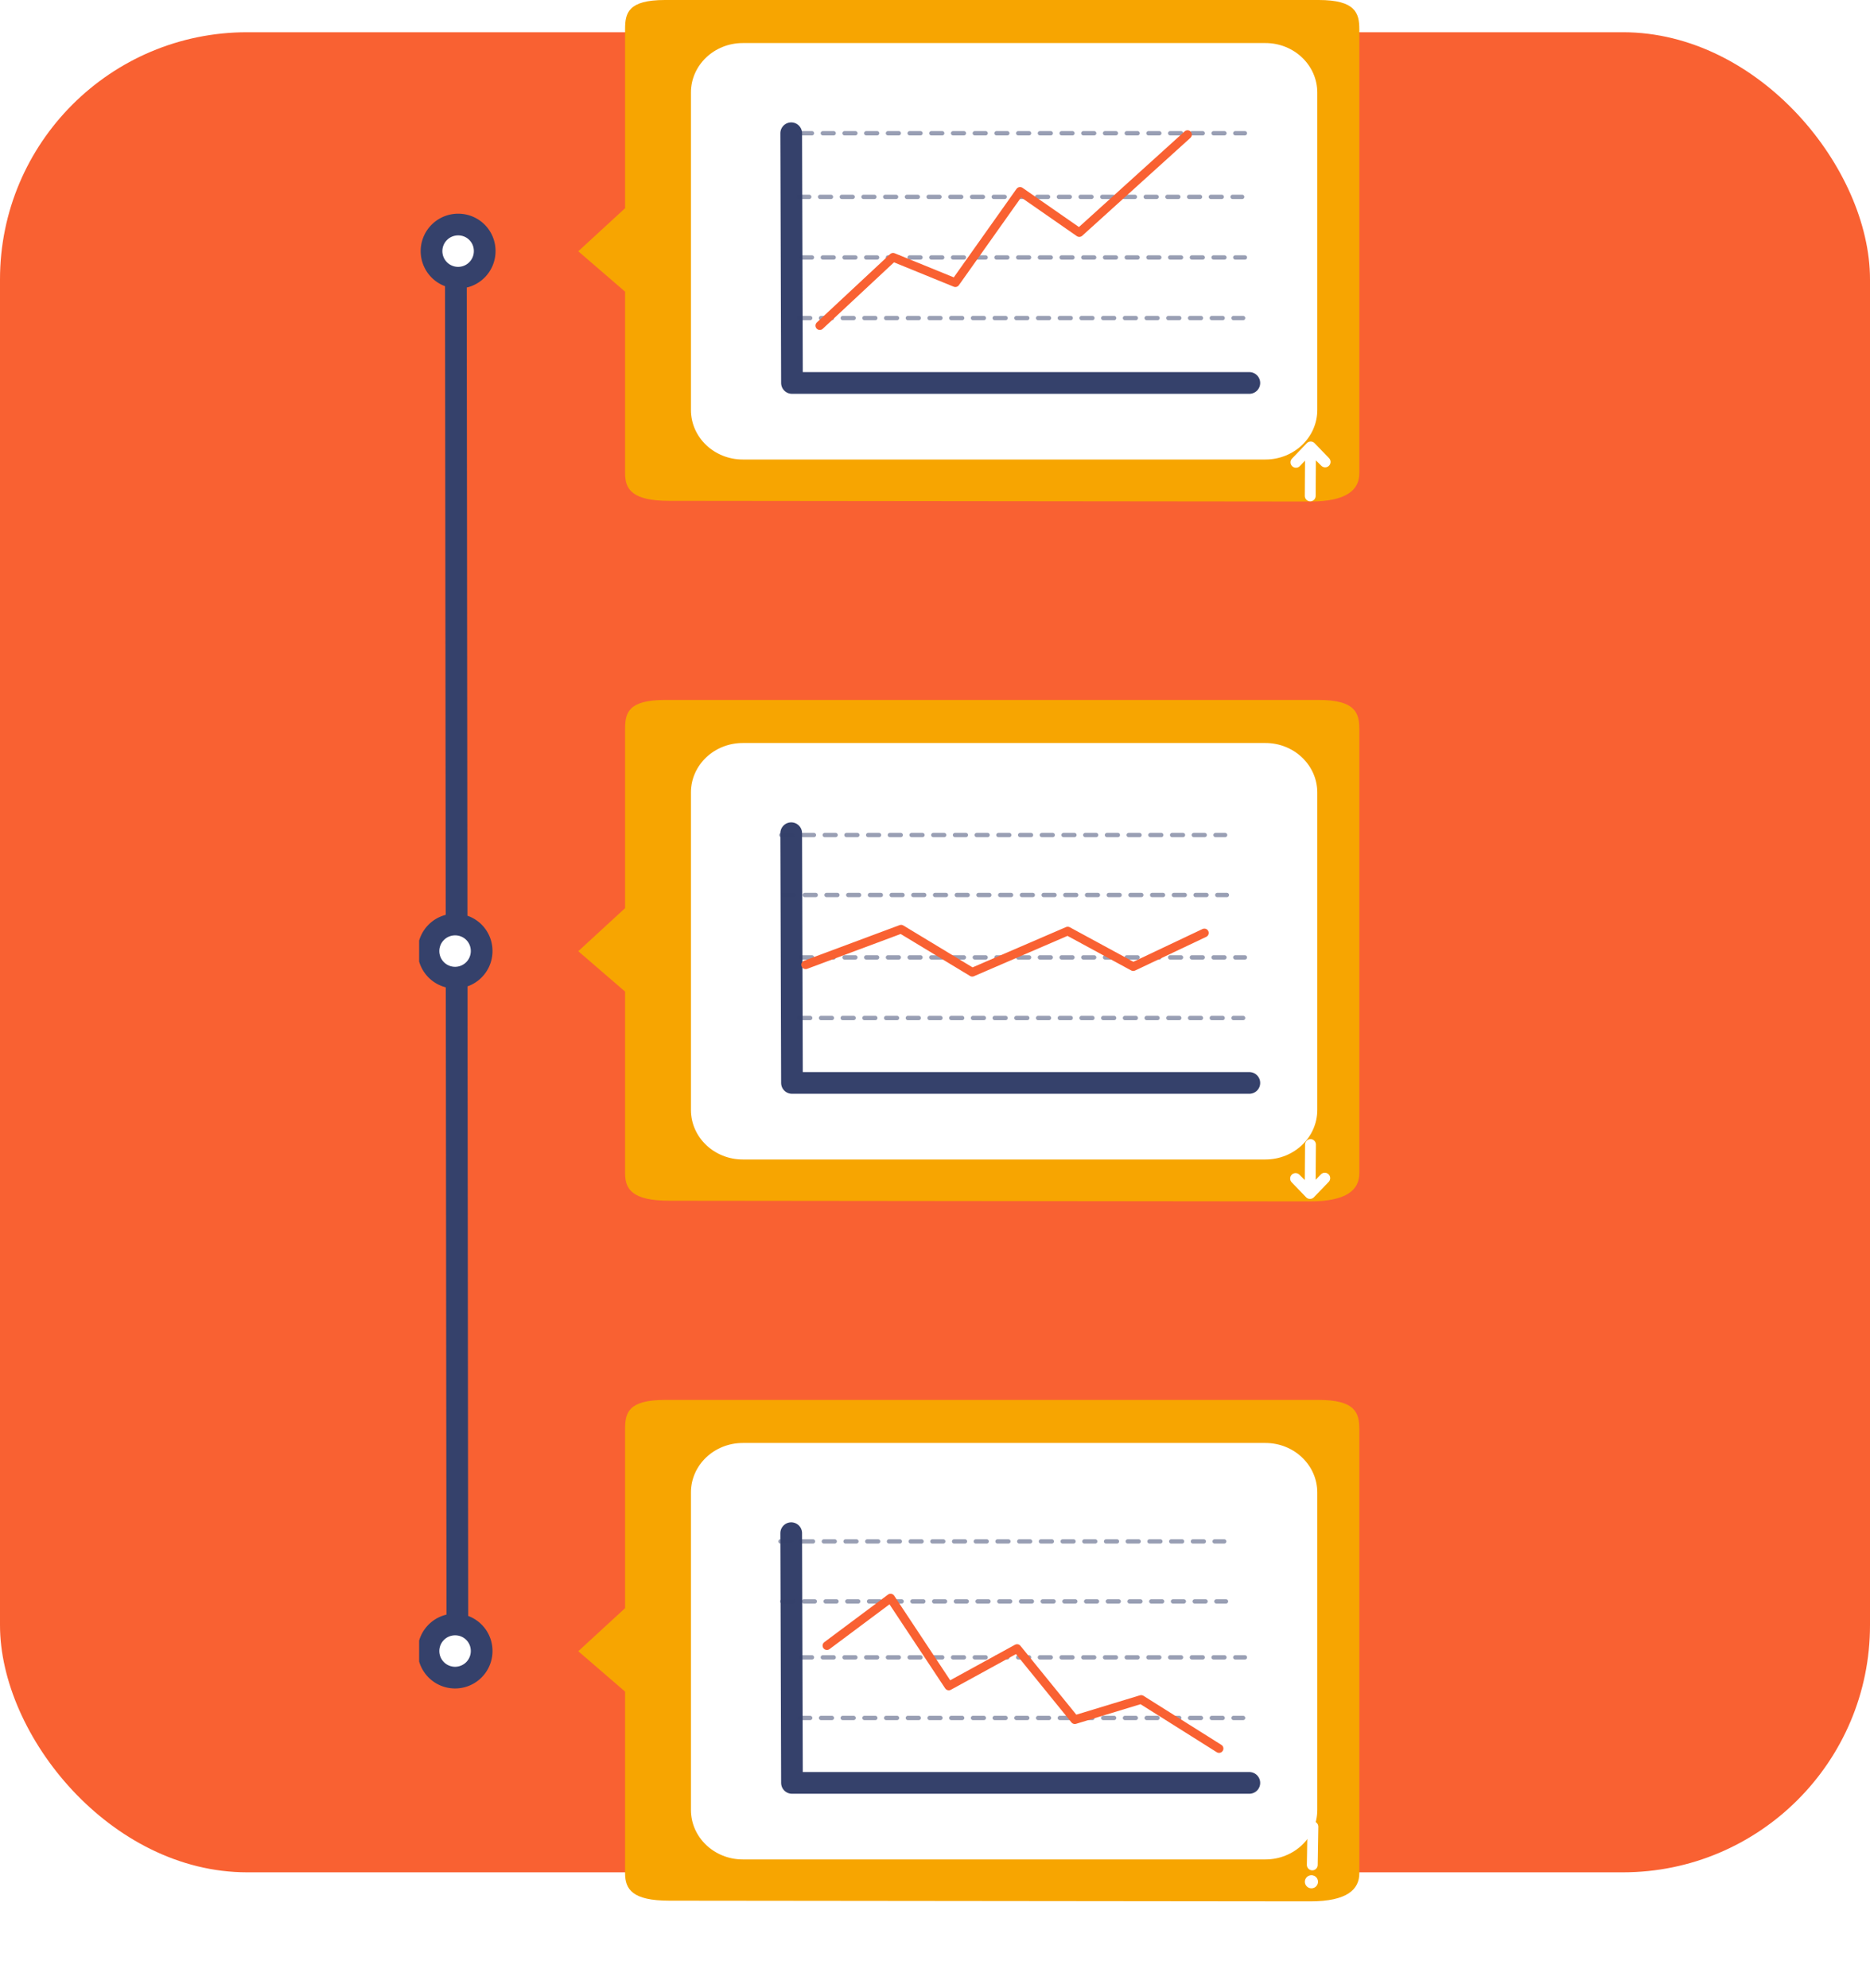 <svg xmlns:xlink="http://www.w3.org/1999/xlink" fill="none" viewBox="0 0 348 370"><rect width="348" height="342.465" y="6" fill="#F96132" rx="45.998"/><g clip-path="url(#clip0)"><path fill="#fff" fill-rule="evenodd" stroke="#35416B" stroke-linecap="round" stroke-linejoin="round" stroke-width="4.038" d="M89.632 307.256a4.946 4.946 0 11-4.901-4.919 4.915 4.915 0 014.9 4.919z" clip-rule="evenodd"/><path fill="#fff" fill-rule="evenodd" d="M84.831 46.669l.279 254.947-.279-254.947z" clip-rule="evenodd"/><path stroke="#35416B" stroke-linecap="round" stroke-linejoin="round" stroke-width="4.038" d="M84.831 46.669l.279 254.947"/><path fill="#fff" fill-rule="evenodd" stroke="#35416B" stroke-linecap="round" stroke-linejoin="round" stroke-width="4.038" d="M90.2 46.714a4.947 4.947 0 11-4.902-4.922 4.913 4.913 0 014.902 4.922zm-.568 130.273a4.946 4.946 0 11-4.901-4.923 4.926 4.926 0 013.47 1.446 4.918 4.918 0 011.431 3.477z" clip-rule="evenodd"/><path fill="#F7A501" fill-rule="evenodd" d="M252.965 5.434v82.664c0 3.003-2.275 5.243-9.134 5.243l-119.276-.126c-6.859 0-8.231-2.114-8.231-5.117V54.28l-8.709-7.514 8.709-8.012V5.434c0-3.003.557-5.434 7.416-5.434h121.652c6.849 0 7.573 2.431 7.573 5.434z" clip-rule="evenodd"/><path fill="#fff" fill-rule="evenodd" d="M138.232 8.012h97.256c5.333 0 9.653 4.125 9.653 9.217v59.074c0 5.093-4.32 9.217-9.653 9.217h-97.256c-5.33 0-9.65-4.124-9.65-9.217V17.229c-.01-5.092 4.32-9.217 9.65-9.217z" clip-rule="evenodd"/><path stroke="#35416B" stroke-linecap="round" stroke-linejoin="round" stroke-width="4.038" d="M147.241 24.8l.143 46.476h85.115"/><path stroke="#35416B" stroke-dasharray="2.02 2.02" stroke-linecap="round" stroke-linejoin="round" stroke-width=".808" d="M149.083 24.8h82.583m-83.088 11.84h82.583m-82.078 11.276h82.583m-82.914 11.276h82.587" opacity=".5"/><path stroke="#F96132" stroke-linecap="round" stroke-linejoin="round" stroke-width="1.615" d="M152.563 60.6l13.632-12.716 11.59 4.727 12.043-16.992 11.025 7.664 20.143-18.23"/><path fill="url(#pattern0)" d="M220.163 64.065h48.771v47.376h-48.771z"/><path stroke="#fff" stroke-linecap="round" stroke-linejoin="round" stroke-width="2.019" d="M243.831 92.296l.059-9.023 2.714 2.697-2.689-2.787-2.742 2.86"/><path fill="#F7A501" fill-rule="evenodd" d="M252.965 135.707v82.664c0 3.003-2.275 5.225-9.134 5.225l-119.276-.125c-6.859 0-8.231-2.115-8.231-5.118v-33.807l-8.709-7.514 8.709-8.012v-33.313c0-3.003.557-5.434 7.416-5.434h121.652c6.849 0 7.573 2.431 7.573 5.434z" clip-rule="evenodd"/><path fill="#fff" fill-rule="evenodd" d="M138.232 138.285h97.256c5.333 0 9.653 4.124 9.653 9.217v59.074c0 5.092-4.32 9.217-9.653 9.217h-97.256c-5.33 0-9.65-4.125-9.65-9.217v-59.074c-.01-5.107 4.32-9.217 9.65-9.217z" clip-rule="evenodd"/><path stroke="#35416B" stroke-linecap="round" stroke-linejoin="round" stroke-width="4.038" d="M147.241 155.072l.143 46.477h85.115"/><path stroke="#35416B" stroke-dasharray="2.02 2.02" stroke-linecap="round" stroke-linejoin="round" stroke-width=".808" d="M145.405 155.41h82.583m-82.252 11.164h82.582m-79.235 11.614h82.583m-82.914 11.277h82.587" opacity=".5"/><path fill="#F7A501" fill-rule="evenodd" d="M252.965 265.98v82.663c0 3.003-2.275 5.226-9.134 5.226l-119.276-.126c-6.859 0-8.231-2.114-8.231-5.117v-33.797l-8.709-7.514 8.709-8.012V265.98c0-3.003.557-5.434 7.416-5.434h121.652c6.849 0 7.573 2.431 7.573 5.434z" clip-rule="evenodd"/><path fill="#fff" fill-rule="evenodd" d="M138.232 268.558h97.256c5.333 0 9.653 4.124 9.653 9.217v59.077c0 5.089-4.32 9.214-9.653 9.214h-97.256c-5.33 0-9.65-4.125-9.65-9.214v-59.077c-.01-5.096 4.32-9.217 9.65-9.217z" clip-rule="evenodd"/><path stroke="#35416B" stroke-linecap="round" stroke-linejoin="round" stroke-width="4.038" d="M147.241 285.345l.143 46.477h85.115"/><path stroke="#35416B" stroke-dasharray="2.02 2.02" stroke-linecap="round" stroke-linejoin="round" stroke-width=".808" d="M145.238 286.877h82.582m-82.252 11.165h82.583m-79.068 10.419h82.583m-82.914 11.276h82.587" opacity=".5"/><path stroke="#F96132" stroke-linecap="round" stroke-linejoin="round" stroke-width="1.615" d="M153.887 306.274l11.845-8.845 10.834 16.355 12.708-6.967 10.74 13.237 12.35-3.758 14.498 9.13m-76.935-145.872l17.766-6.619 13.238 8.012 17.766-7.663 12.193 6.618 13.238-6.27"/><path fill="url(#pattern1)" d="M219.47 193.645h48.771v47.376H219.47z"/><path stroke="#fff" stroke-linecap="round" stroke-linejoin="round" stroke-width="2.019" d="M243.88 213.017l-.07 9.018-2.707-2.696 2.683 2.787 2.748-2.857"/><path fill="url(#pattern2)" d="M220.229 322.51H269v47.376h-48.771z"/><path stroke="#fff" stroke-linecap="round" stroke-linejoin="round" stroke-width="2.019" d="M244.326 339.98l-.115 7.106"/><path fill="#fff" fill-rule="evenodd" d="M242.835 350.232a1.216 1.216 0 01.745-1.134 1.217 1.217 0 011.669.882 1.219 1.219 0 01-1.195 1.461 1.214 1.214 0 01-1.219-1.209z" clip-rule="evenodd"/></g><defs><pattern id="pattern0" width="1" height="1" patternContentUnits="objectBoundingBox"><use transform="scale(.007 .007)" xlink:href="#image0"/></pattern><pattern id="pattern1" width="1" height="1" patternContentUnits="objectBoundingBox"><use transform="scale(.007 .007)" xlink:href="#image1"/></pattern><pattern id="pattern2" width="1" height="1" patternContentUnits="objectBoundingBox"><use transform="scale(.007 .007)" xlink:href="#image2"/></pattern><clipPath id="clip0"><path fill="#fff" d="M0 0h191v369.886H0z" transform="translate(78)"/></clipPath></defs></svg>